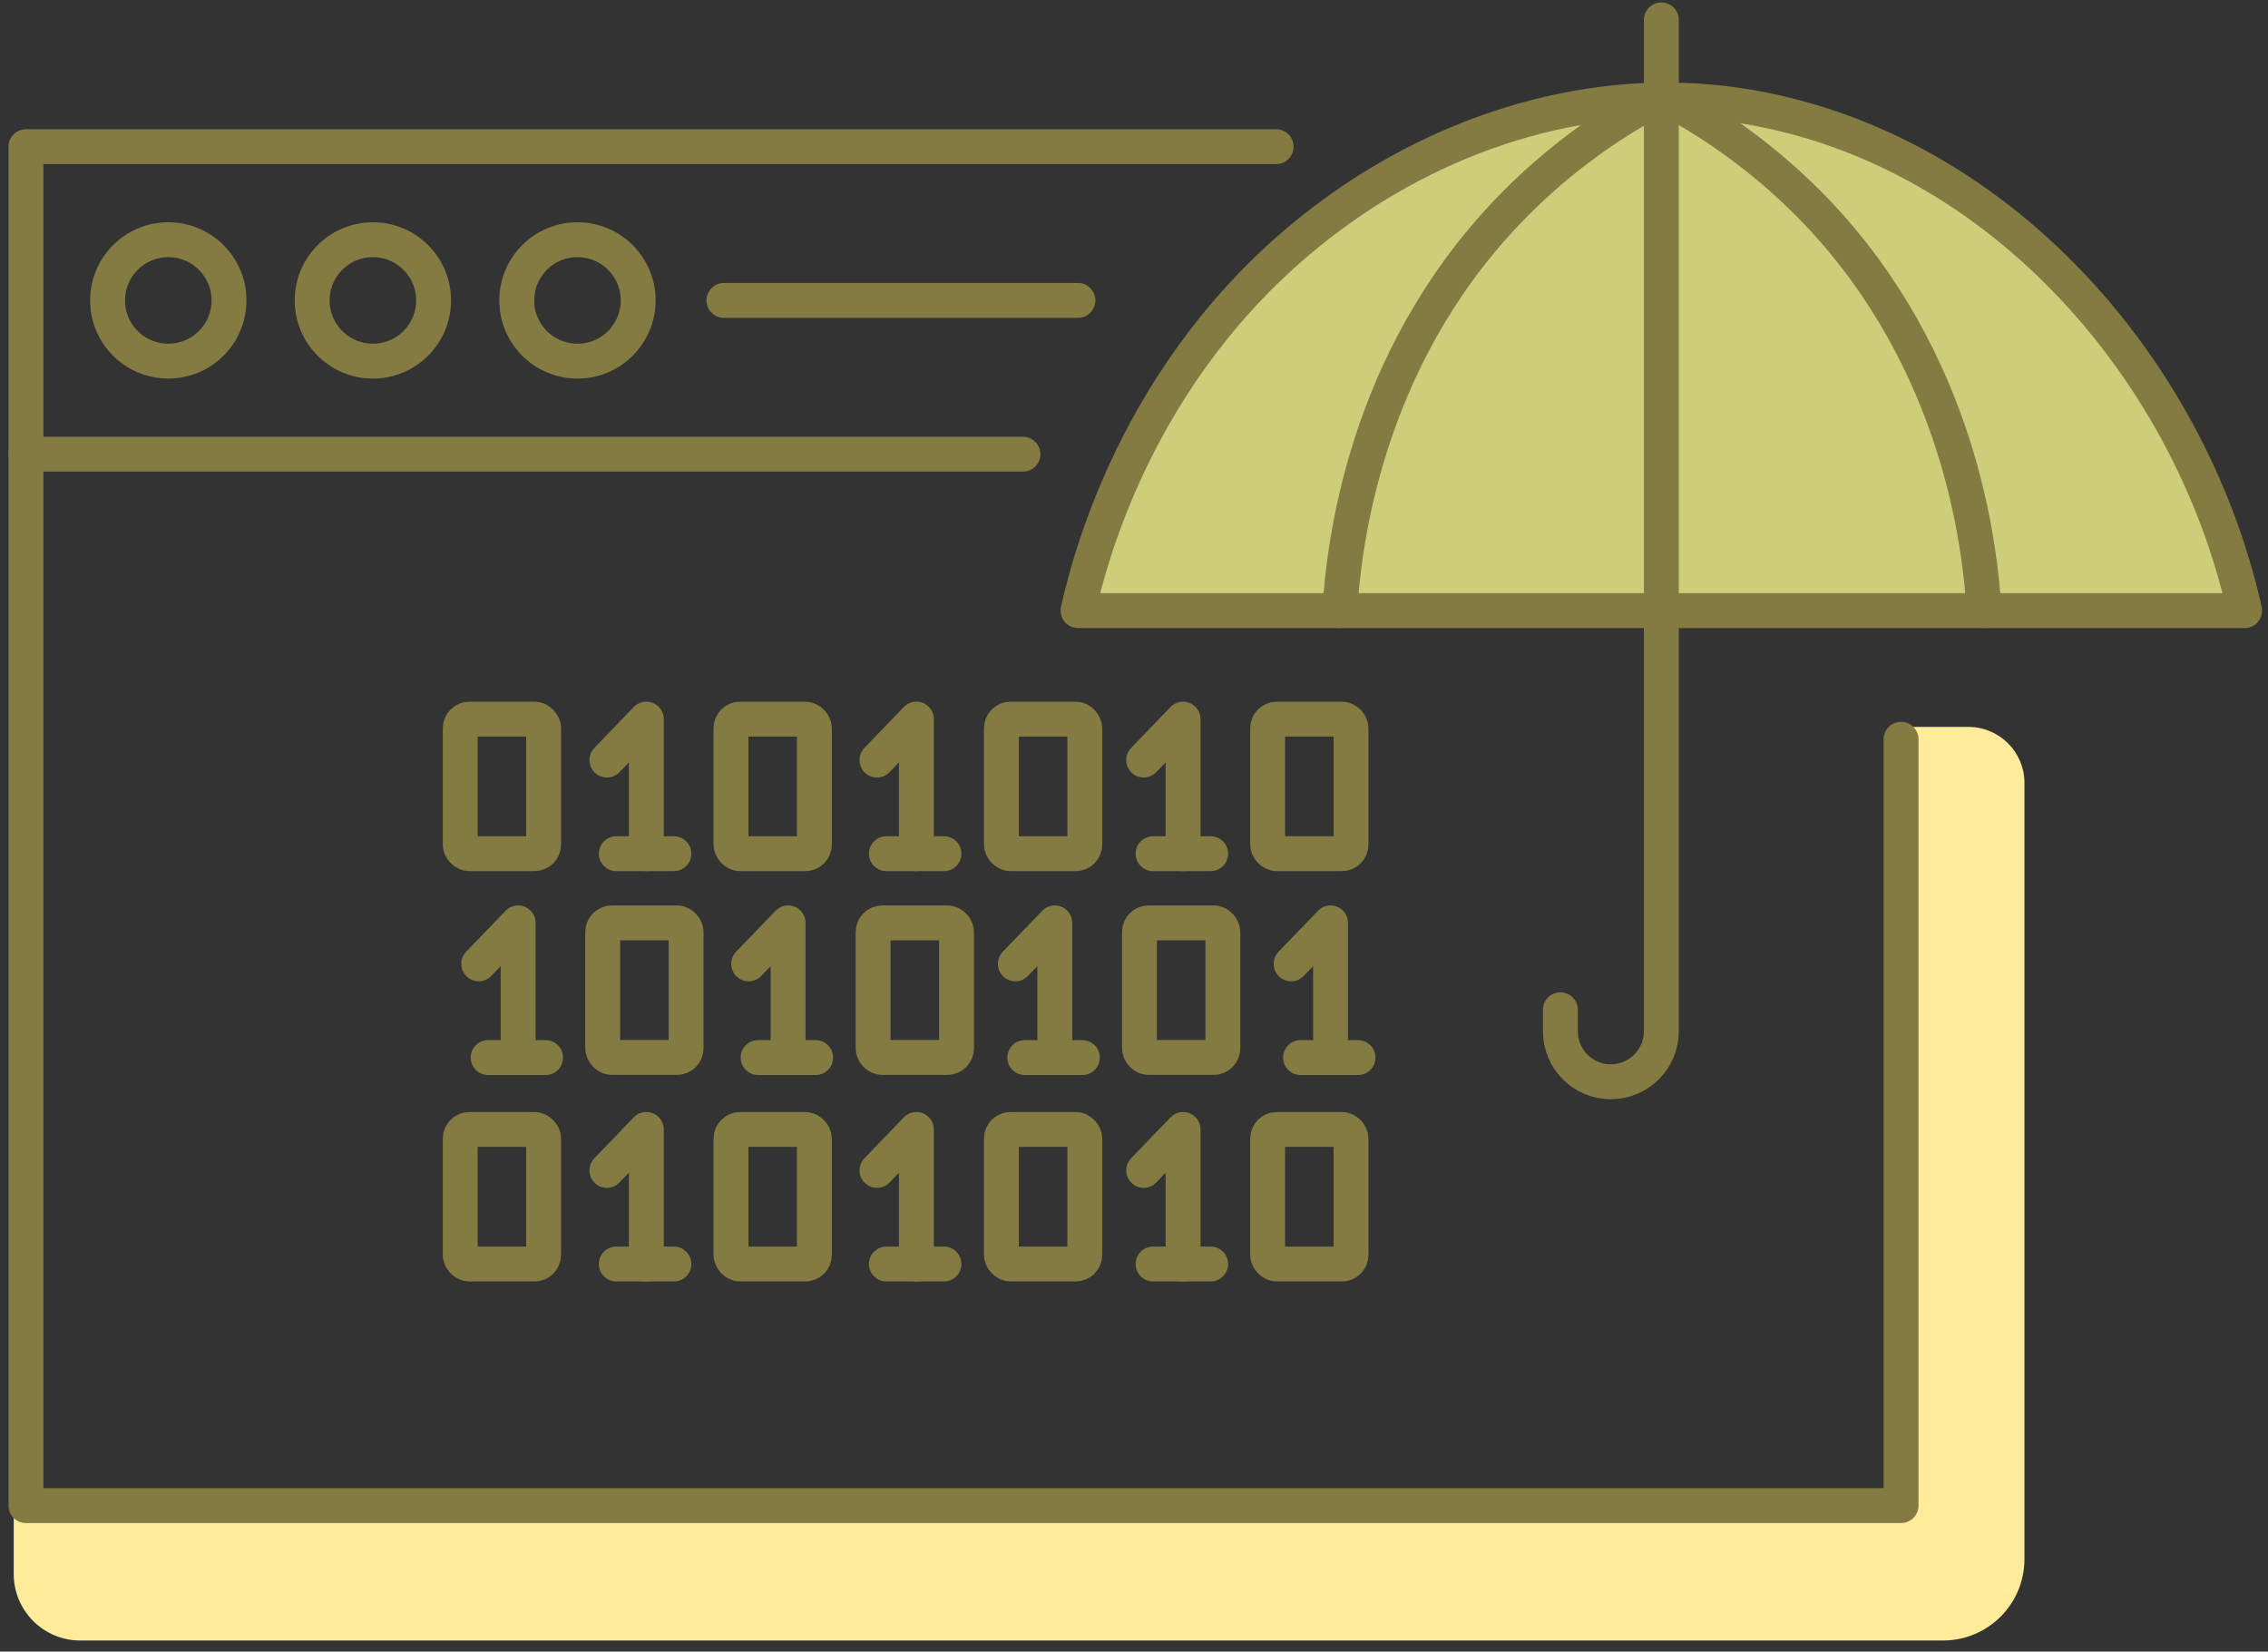 <?xml version="1.0" encoding="UTF-8"?>
<svg width="195px" height="142px" viewBox="0 0 195 142" version="1.1" xmlns="http://www.w3.org/2000/svg" xmlns:xlink="http://www.w3.org/1999/xlink">
    <rect x="0" y="0" width="195" height="142" fill="#333333" stroke="none"/>
    <!-- Generator: Sketch 52.5 (67469) - http://www.bohemiancoding.com/sketch -->
    <title>_Group_246</title>
    <desc>Created with Sketch.</desc>
    <g id="Page-1" stroke="none" stroke-width="1" fill="none" fill-rule="evenodd">
        <g id="_Group_246" transform="translate(1, 1)">
            <path d="M173.06,66.26 L173.06,133.05 C173.06,136.916 169.926,140.05 166.06,140.05 L5.9,140.05 C2.745,140.05 0.186,137.495 0.18,134.34 L0.18,128.5 L162.45,128.5 L162.45,61.5 L168.27,61.5 C170.897,61.516 173.027,63.633 173.06,66.26 Z" id="_Path_1082" fill="#FFEB99"></path>
            <path d="M191.99,51.5 C187.2,30.13 170.13,11.25 148.35,8.04 C136.08,6.23 123.5,10.12 113.55,17.44 C97.21,29.44 92.75,46.76 91.69,51.5 L191.99,51.5 Z" id="_Path_1083" fill="#CECE7A"></path>
            <g id="_Group_247" transform="translate(38, 60)" stroke="#847B42" stroke-linecap="round" stroke-linejoin="round" stroke-width="3">
                <g id="_Group_248" transform="translate(13, 0)">
                    <polyline id="_Path_1084" points="0.18 4.35 3.57 0.83 3.57 12.4"></polyline>
                    <path d="M0.99,12.4 L5.94,12.4" id="_Path_1085"></path>
                </g>
                <g id="_Group_249" transform="translate(36, 0)">
                    <polyline id="_Path_1086" points="0.4 4.35 3.79 0.83 3.79 12.4"></polyline>
                    <path d="M1.21,12.4 L6.16,12.4" id="_Path_1087"></path>
                </g>
                <rect id="_Rectangle_68" x="23.85" y="0.83" width="7.17" height="11.57" rx="0.79"></rect>
                <rect id="_Rectangle_69" x="0.57" y="0.83" width="7.17" height="11.57" rx="0.79"></rect>
                <g id="_Group_250" transform="translate(59, 0)">
                    <polyline id="_Path_1088" points="0.33 4.35 3.72 0.83 3.72 12.4"></polyline>
                    <path d="M1.14,12.4 L6.09,12.4" id="_Path_1089"></path>
                </g>
                <rect id="_Rectangle_70" x="69.99" y="0.83" width="7.17" height="11.57" rx="0.79"></rect>
                <rect id="_Rectangle_71" x="47.1" y="0.83" width="7.17" height="11.57" rx="0.79"></rect>
            </g>
            <g id="_Group_251" transform="translate(38, 96)" stroke="#847B42" stroke-linecap="round" stroke-linejoin="round" stroke-width="3">
                <g id="_Group_252" transform="translate(13, 0)">
                    <polyline id="_Path_1090" points="0.18 3.63 3.57 0.11 3.57 11.68"></polyline>
                    <path d="M0.99,11.68 L5.94,11.68" id="_Path_1091"></path>
                </g>
                <g id="_Group_253" transform="translate(36, 0)">
                    <polyline id="_Path_1092" points="0.4 3.63 3.79 0.11 3.79 11.68"></polyline>
                    <path d="M1.21,11.68 L6.16,11.68" id="_Path_1093"></path>
                </g>
                <rect id="_Rectangle_72" x="23.85" y="0.11" width="7.17" height="11.57" rx="0.79"></rect>
                <rect id="_Rectangle_73" x="0.57" y="0.11" width="7.17" height="11.57" rx="0.79"></rect>
                <g id="_Group_254" transform="translate(59, 0)">
                    <polyline id="_Path_1094" points="0.33 3.63 3.72 0.11 3.72 11.68"></polyline>
                    <path d="M1.14,11.68 L6.09,11.68" id="_Path_1095"></path>
                </g>
                <rect id="_Rectangle_74" x="69.99" y="0.11" width="7.17" height="11.57" rx="0.79"></rect>
                <rect id="_Rectangle_75" x="47.1" y="0.11" width="7.17" height="11.57" rx="0.79"></rect>
            </g>
            <g id="_Group_255" transform="translate(40, 78)" stroke="#847B42" stroke-linecap="round" stroke-linejoin="round" stroke-width="3">
                <polyline id="_Path_1096" points="0.16 3.87 3.55 0.35 3.55 11.92"></polyline>
                <path d="M0.97,11.93 L5.91,11.93" id="_Path_1097"></path>
            </g>
            <g id="_Group_256" transform="translate(63, 78)" stroke="#847B42" stroke-linecap="round" stroke-linejoin="round" stroke-width="3">
                <polyline id="_Path_1098" points="0.37 3.87 3.76 0.35 3.76 11.92"></polyline>
                <path d="M1.18,11.93 L6.13,11.93" id="_Path_1099"></path>
            </g>
            <rect id="_Rectangle_76" stroke="#847B42" stroke-width="3" stroke-linecap="round" stroke-linejoin="round" x="50.82" y="78.35" width="7.17" height="11.57" rx="0.79"></rect>
            <g id="_Group_257" transform="translate(86, 78)" stroke="#847B42" stroke-linecap="round" stroke-linejoin="round" stroke-width="3">
                <polyline id="_Path_1100" points="0.3 3.87 3.69 0.35 3.69 11.92"></polyline>
                <path d="M1.11,11.93 L6.06,11.93" id="_Path_1101"></path>
            </g>
            <g id="_Group_258" transform="translate(110, 78)" stroke="#847B42" stroke-linecap="round" stroke-linejoin="round" stroke-width="3">
                <polyline id="_Path_1102" points="0.01 3.87 3.4 0.35 3.4 11.92"></polyline>
                <path d="M0.82,11.93 L5.76,11.93" id="_Path_1103"></path>
            </g>
            <rect id="_Rectangle_77" stroke="#847B42" stroke-width="3" stroke-linecap="round" stroke-linejoin="round" x="96.97" y="78.35" width="7.17" height="11.57" rx="0.79"></rect>
            <rect id="_Rectangle_78" stroke="#847B42" stroke-width="3" stroke-linecap="round" stroke-linejoin="round" x="74.07" y="78.35" width="7.17" height="11.57" rx="0.79"></rect>
            <g id="_Group_259" transform="translate(1, 11)" stroke="#847B42" stroke-linecap="round" stroke-linejoin="round" stroke-width="3">
                <polyline id="_Path_1104" points="85.95 27.05 0.23 27.05 0.23 0.61 107.72 0.61"></polyline>
                <polyline id="_Path_1105" points="0.23 27.05 0.23 117.45 161.45 117.45 161.45 51.56"></polyline>
                <path d="M17.69,13.83 C17.69,16.713 15.353,19.05 12.47,19.05 C9.587,19.05 7.25,16.713 7.25,13.83 C7.25,10.947 9.587,8.61 12.47,8.61 C15.353,8.61 17.69,10.947 17.69,13.83 Z" id="_Path_1106"></path>
                <path d="M35.28,13.83 C35.28,16.713 32.943,19.05 30.06,19.05 C27.177,19.05 24.84,16.713 24.84,13.83 C24.84,10.947 27.177,8.61 30.06,8.61 C32.943,8.61 35.28,10.947 35.28,13.83 Z" id="_Path_1107"></path>
                <path d="M52.87,13.83 C52.87,16.713 50.533,19.05 47.65,19.05 C44.767,19.05 42.43,16.713 42.43,13.83 C42.43,10.947 44.767,8.61 47.65,8.61 C50.533,8.61 52.87,10.947 52.87,13.83 Z" id="_Path_1108"></path>
                <path d="M60.24,13.83 L90.68,13.83" id="_Path_1109"></path>
            </g>
            <path d="M191.99,51.5 C187.2,30.13 170.13,11.25 148.35,8.04 C136.08,6.23 123.5,10.12 113.55,17.44 C97.21,29.44 92.75,46.76 91.69,51.5 L191.99,51.5 Z" id="_Path_1110" stroke="#847B42" stroke-width="3" stroke-linecap="round" stroke-linejoin="round"></path>
            <path d="M141.84,7.6 L141.84,0.71" id="_Path_1111" stroke="#847B42" stroke-width="3" stroke-linecap="round" stroke-linejoin="round"></path>
            <path d="M114.19,51.5 C114.55,45.79 116.33,30.16 128.5,17.32 C132.374,13.242 136.899,9.835 141.89,7.24" id="_Path_1112" stroke="#847B42" stroke-width="3" stroke-linecap="round" stroke-linejoin="round"></path>
            <path d="M169.59,51.5 C169.23,45.79 167.45,30.16 155.29,17.32 C151.41,13.244 146.882,9.838 141.89,7.24" id="_Path_1113" stroke="#847B42" stroke-width="3" stroke-linecap="round" stroke-linejoin="round"></path>
            <path d="M141.84,7.6 L141.84,87.67 C141.835,90.065 139.895,92.005 137.5,92.01 C135.103,92.01 133.16,90.067 133.16,87.67 L133.16,85.82" id="_Path_1114" stroke="#847B42" stroke-width="3" stroke-linecap="round" stroke-linejoin="round"></path>
        </g>
    </g>
</svg>